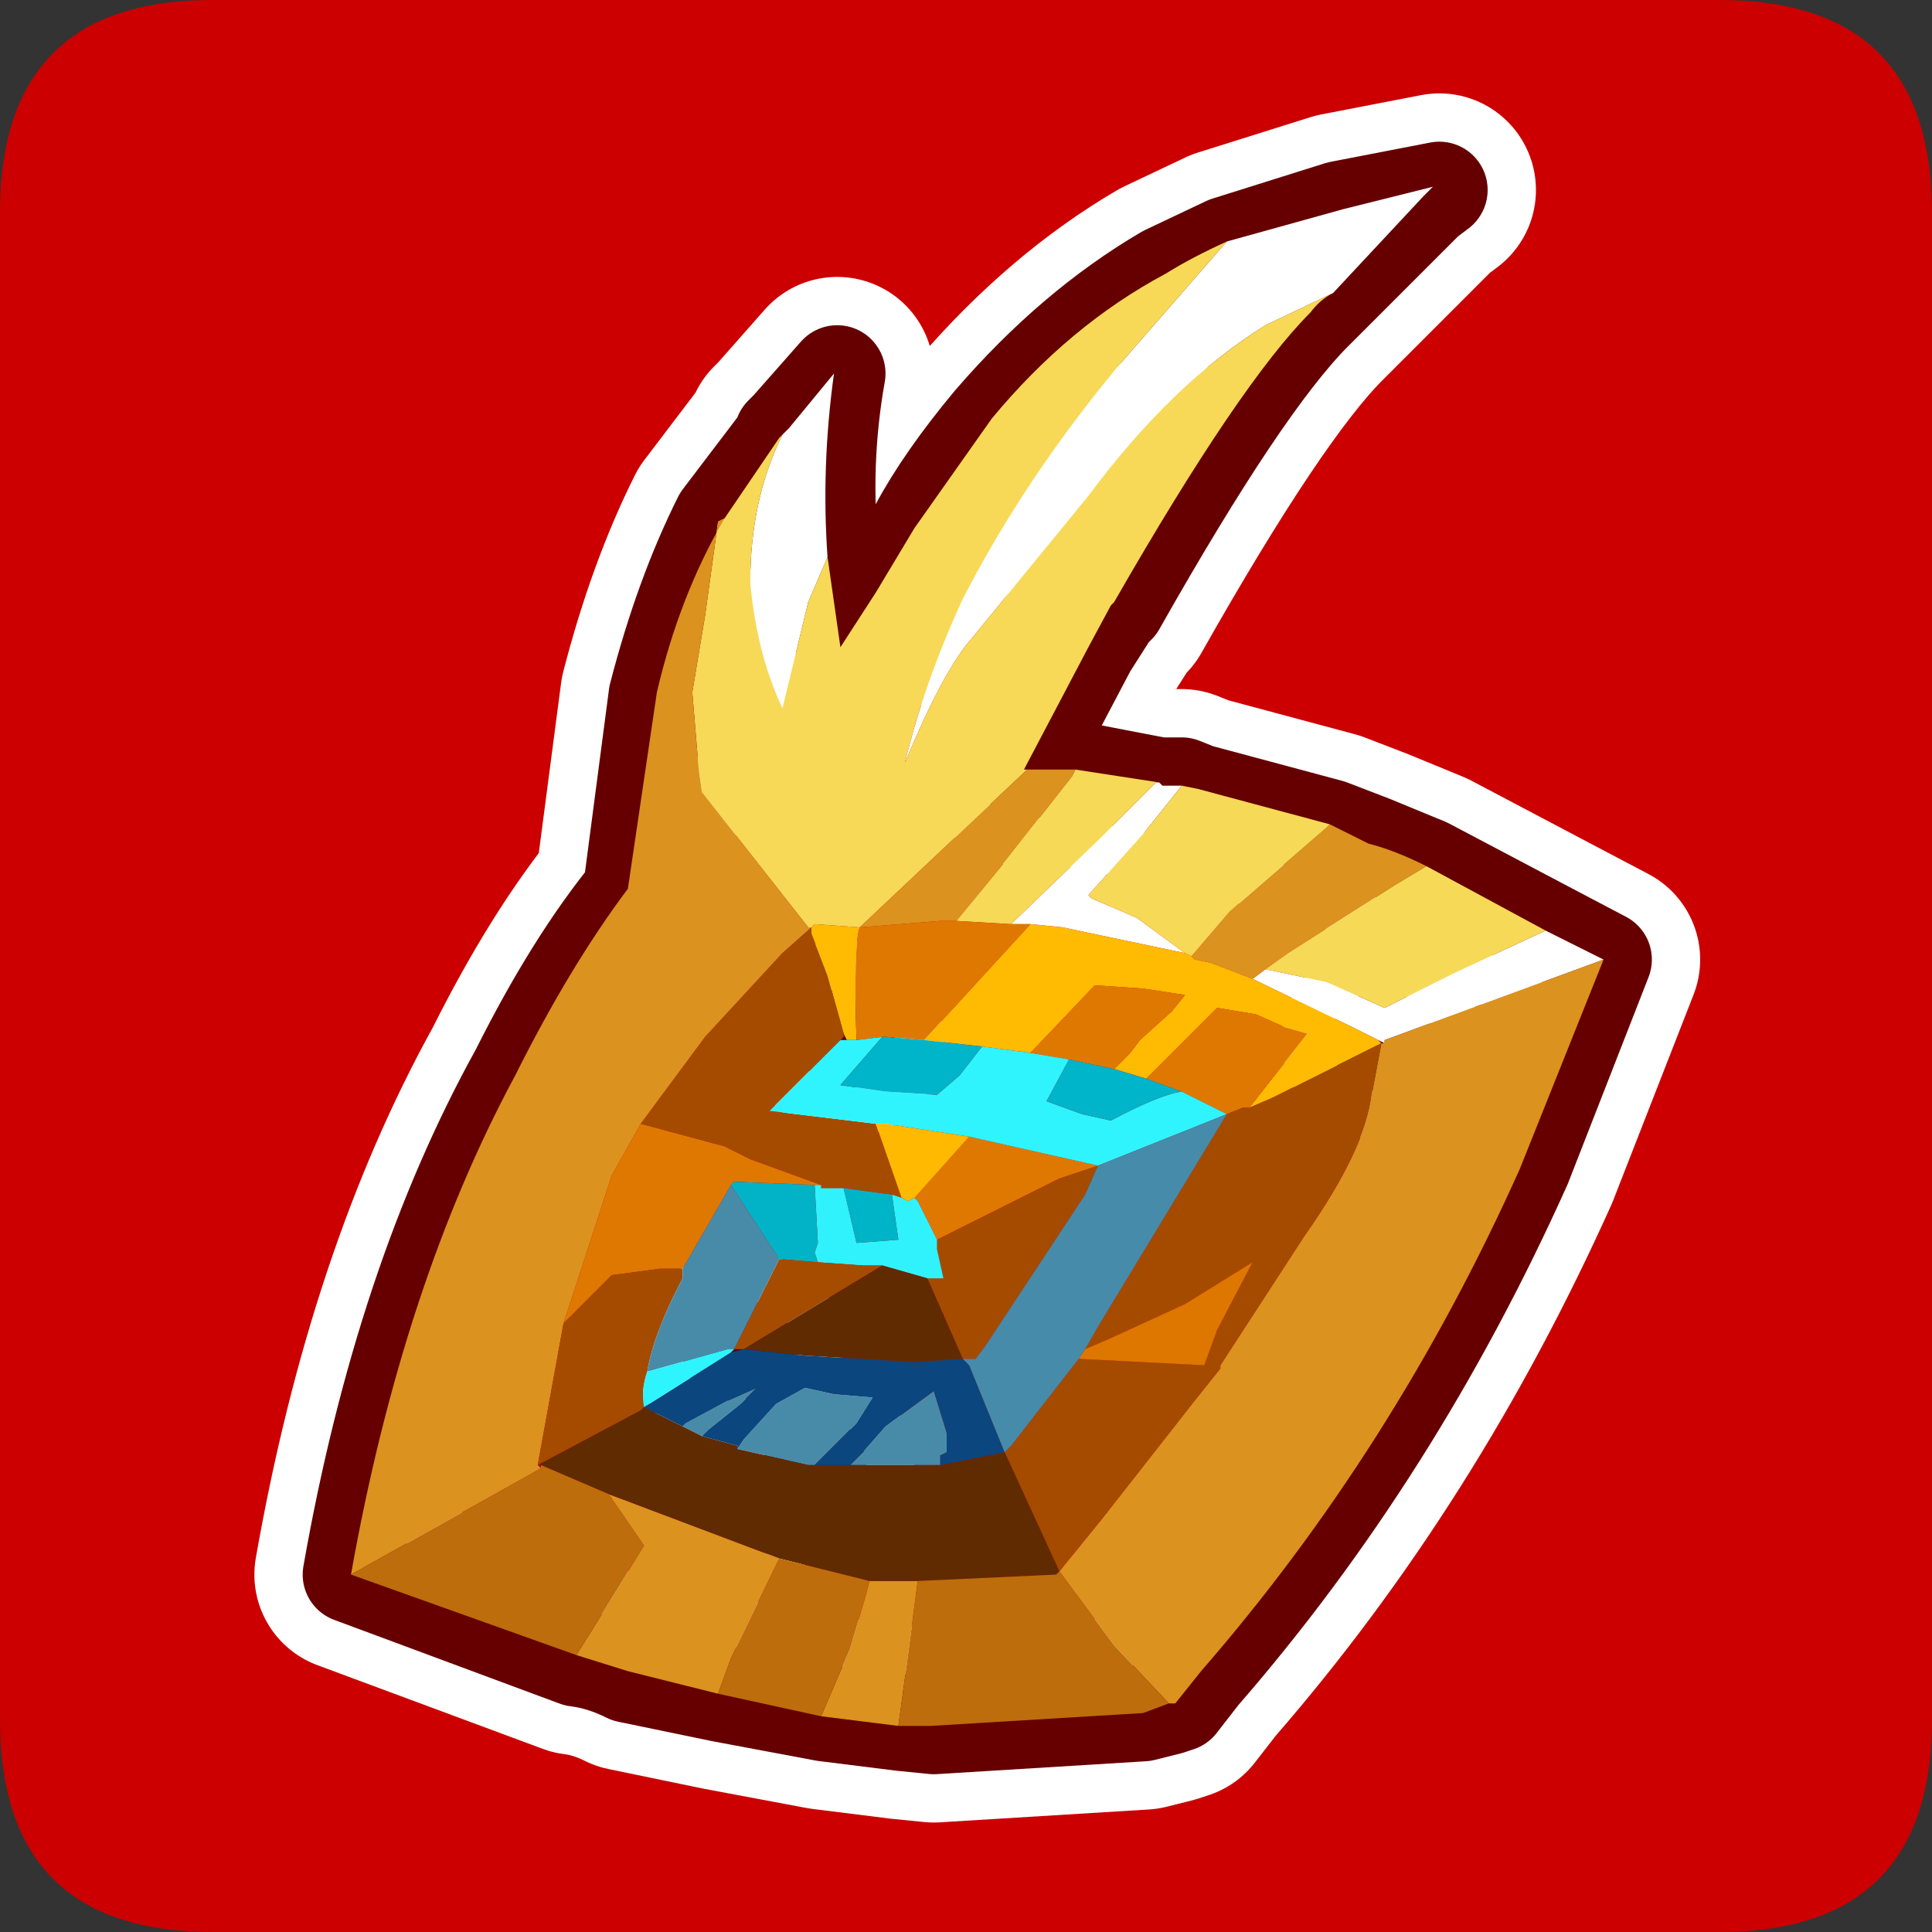 <?xml version="1.0" encoding="UTF-8" standalone="no"?>
<svg xmlns:ffdec="https://www.free-decompiler.com/flash" xmlns:xlink="http://www.w3.org/1999/xlink" ffdec:objectType="frame" height="30.0px" width="30.0px" xmlns="http://www.w3.org/2000/svg">
  <rect width="100%" height="100%" fill="#333333" stroke="none"/>
  <g transform="matrix(1.0, 0.0, 0.0, 1.0, 0.0, 0.0)">
    <use ffdec:characterId="1" height="30.0" transform="matrix(1.0, 0.0, 0.0, 1.0, 0.0, 0.0)" width="30.0" xlink:href="#shape0"/>
    <use ffdec:characterId="3" height="30.0" transform="matrix(1.0, 0.0, 0.0, 1.0, 0.0, 0.0)" width="30.0" xlink:href="#sprite0"/>
  </g>
  <defs>
    <g id="shape0" transform="matrix(1.0, 0.0, 0.0, 1.0, 0.0, 0.0)">
      <path d="M0.0 0.0 L30.0 0.0 30.0 30.0 0.0 30.0 0.0 0.0" fill="#33cc66" fill-opacity="0.0" fill-rule="evenodd" stroke="none"/>
    </g>
    <g id="sprite0" transform="matrix(1.0, 0.0, 0.0, 1.0, 0.0, 0.1)">
      <use ffdec:characterId="2" height="30.0" transform="matrix(1.0, 0.0, 0.0, 1.0, 0.0, -0.1)" width="30.0" xlink:href="#shape1"/>
    </g>
    <g id="shape1" transform="matrix(1.0, 0.0, 0.0, 1.0, 0.0, 0.1)">
      <path d="M3.3 -0.1 L26.7 -0.1 Q30.0 -0.1 30.0 3.2 L30.0 26.6 Q30.0 29.9 26.7 29.9 L3.3 29.9 Q0.0 29.9 0.0 26.6 L0.0 3.2 Q0.0 -0.1 3.3 -0.1" fill="#cc0000" fill-rule="evenodd" stroke="none"/>
      <path d="M18.3 26.35 L18.15 26.4 17.75 26.5 14.5 26.7 14.0 26.65 12.8 26.5 11.2 26.2 9.75 25.9 Q9.35 25.7 8.95 25.65 L5.45 24.35 Q6.25 19.8 8.05 16.55 8.9 14.85 9.8 13.75 L10.2 10.7 Q10.6 9.15 11.2 7.95 L12.15 6.7 12.15 6.65 12.25 6.55 13.0 5.7 Q12.75 7.1 12.9 8.55 L13.1 9.95 13.6 9.1 14.25 8.1 Q14.65 7.35 15.4 6.45 16.65 5.0 18.1 4.15 L19.05 3.7 20.8 3.15 22.35 2.85 22.15 3.0 20.75 4.4 20.4 4.75 Q19.3 5.85 17.35 9.3 L17.25 9.4 16.9 9.95 15.9 11.85 16.0 11.85 16.7 11.85 18.0 12.1 18.35 12.1 18.6 12.2 20.65 12.75 21.3 13.0 22.15 13.35 23.95 14.3 24.9 14.8 23.65 18.0 Q21.65 22.45 18.65 25.9 L18.3 26.35 M21.4 16.05 L21.45 16.1 21.5 16.05 21.4 16.05 M13.15 16.05 L13.1 16.0 13.15 16.05 M11.6 20.85 L11.4 20.85 11.35 20.9 11.6 20.85 M12.6 22.65 L12.7 22.65 12.6 22.7 12.6 22.65 Z" fill="none" stroke="#ffffff" stroke-linecap="round" stroke-linejoin="round" stroke-width="3.0"/>
      <path d="M18.3 26.35 L18.15 26.4 17.75 26.5 14.5 26.7 14.0 26.65 12.8 26.5 11.2 26.2 9.75 25.9 Q9.35 25.7 8.95 25.65 L5.45 24.35 Q6.25 19.8 8.05 16.55 8.9 14.85 9.8 13.75 L10.2 10.7 Q10.6 9.15 11.2 7.95 L12.15 6.7 12.15 6.65 12.25 6.55 13.0 5.7 Q12.75 7.1 12.9 8.55 L13.1 9.95 13.6 9.1 14.25 8.1 Q14.65 7.35 15.4 6.45 16.65 5.0 18.1 4.15 L19.05 3.7 20.8 3.15 22.35 2.85 22.15 3.0 20.75 4.4 20.4 4.75 Q19.3 5.85 17.35 9.3 L17.25 9.4 16.9 9.95 15.9 11.85 16.0 11.85 16.7 11.85 18.0 12.1 18.35 12.1 18.6 12.2 20.65 12.75 21.3 13.0 22.15 13.35 23.95 14.3 24.9 14.8 23.65 18.0 Q21.65 22.45 18.65 25.9 L18.3 26.35 M21.5 16.05 L21.4 16.05 21.45 16.1 21.5 16.05 M13.1 16.0 L13.15 16.05 13.1 16.0 M11.6 20.85 L11.4 20.85 11.35 20.9 11.6 20.85 M12.6 22.7 L12.6 22.65 12.7 22.65 12.6 22.7 Z" fill="none" stroke="#660000" stroke-linecap="round" stroke-linejoin="round" stroke-width="1.5"/>
      <path d="M19.05 3.65 L20.85 3.15 22.25 2.8 22.1 2.95 20.7 4.45 19.65 4.95 Q18.2 5.85 16.9 7.6 L15.1 9.8 Q14.65 10.3 14.05 11.75 14.35 10.5 14.95 9.2 15.9 7.35 17.35 5.6 L19.05 3.65 M18.0 12.05 L18.05 12.1 18.35 12.1 17.75 12.85 16.9 13.8 16.95 13.85 17.65 14.15 18.4 14.7 16.5 14.3 16.0 14.25 15.7 14.25 17.1 12.9 17.95 12.05 18.0 12.05 M24.0 14.35 L24.9 14.8 21.5 16.05 21.5 16.1 21.4 16.05 21.0 15.85 19.45 15.1 19.65 14.95 20.6 15.15 21.5 15.55 22.6 15.0 24.0 14.35 M12.15 6.65 L12.25 6.55 12.95 5.7 Q12.75 7.15 12.85 8.55 L12.55 9.25 12.15 10.9 Q11.75 10.05 11.65 8.95 11.65 7.65 12.15 6.65" fill="#ffffff" fill-rule="evenodd" stroke="none"/>
      <path d="M20.7 4.45 Q20.5 4.55 20.35 4.75 19.25 5.85 17.3 9.25 L17.25 9.3 16.9 9.95 15.9 11.85 15.95 11.85 13.35 14.3 12.65 14.25 12.6 14.3 12.55 14.3 10.9 12.2 10.85 11.85 10.75 10.65 10.95 9.45 11.15 8.0 11.25 7.95 12.1 6.7 12.15 6.65 Q11.65 7.65 11.65 8.95 11.75 10.05 12.15 10.9 L12.55 9.25 12.85 8.55 13.05 9.95 13.6 9.1 14.2 8.1 15.4 6.4 Q16.6 4.95 18.1 4.15 18.5 3.9 19.05 3.65 L17.35 5.6 Q15.9 7.35 14.95 9.2 14.35 10.5 14.05 11.75 14.65 10.3 15.1 9.8 L16.9 7.6 Q18.2 5.85 19.65 4.95 L20.7 4.45" fill="#f7d957" fill-rule="evenodd" stroke="none"/>
      <path d="M15.95 11.85 L16.7 11.85 16.65 11.95 15.55 13.35 14.85 14.2 14.6 14.2 13.35 14.3 15.95 11.85 M20.65 12.7 L21.25 13.0 Q21.65 13.1 22.15 13.35 L21.65 13.65 20.0 14.7 19.65 14.95 19.45 15.1 18.8 14.85 18.55 14.8 18.5 14.75 19.1 14.05 20.6 12.75 20.65 12.7 M24.9 14.8 L23.6 18.05 Q21.65 22.4 18.65 25.85 L18.25 26.35 18.15 26.35 17.3 25.45 16.45 24.3 17.1 23.5 18.55 21.65 18.95 21.15 18.95 21.1 20.25 19.1 Q21.2 17.75 21.3 16.9 L21.45 16.1 21.5 16.1 21.5 16.05 24.9 14.8 M13.95 26.7 L12.75 26.55 13.2 25.5 13.45 24.65 13.5 24.45 13.75 24.45 14.25 24.45 14.1 25.6 13.95 26.7 M11.15 26.2 L9.75 25.85 8.95 25.6 9.2 25.2 10.0 23.9 9.45 23.1 12.1 24.1 11.35 25.65 11.15 26.2 M5.45 24.35 Q6.25 19.85 8.0 16.6 8.85 14.9 9.75 13.7 L10.2 10.65 Q10.55 9.15 11.25 7.95 L11.15 8.0 10.95 9.45 10.75 10.65 10.85 11.85 10.9 12.2 12.55 14.3 12.6 14.3 12.15 14.7 10.95 16.0 9.95 17.35 9.5 18.15 8.75 20.45 8.35 22.65 8.4 22.7 5.45 24.35" fill="#db921f" fill-rule="evenodd" stroke="none"/>
      <path d="M16.7 11.85 L18.0 12.05 17.95 12.05 17.1 12.9 15.7 14.25 14.85 14.2 15.55 13.35 16.65 11.95 16.7 11.85 M18.35 12.1 L18.6 12.15 20.65 12.7 20.6 12.75 19.1 14.05 18.5 14.75 18.4 14.7 17.65 14.15 16.95 13.85 16.9 13.8 17.75 12.85 18.35 12.1 M22.15 13.35 L24.0 14.35 22.6 15.0 21.5 15.55 20.6 15.15 19.65 14.95 20.0 14.7 21.65 13.65 22.15 13.35" fill="#f6d957" fill-rule="evenodd" stroke="none"/>
      <path d="M12.6 14.3 L12.65 14.25 13.35 14.3 Q13.25 14.6 13.3 16.05 L13.15 16.05 13.1 15.95 12.85 15.05 12.6 14.4 12.6 14.3 M19.45 15.1 L21.0 15.85 21.4 16.05 21.45 16.1 19.75 16.95 19.4 17.1 20.3 15.95 19.95 15.85 19.5 15.65 18.9 15.55 17.8 16.65 17.3 16.5 17.55 16.25 17.7 16.05 18.2 15.6 18.4 15.35 17.75 15.25 17.0 15.2 16.0 16.25 15.25 16.15 14.35 16.05 16.0 14.25 16.5 14.3 18.4 14.7 18.5 14.75 18.55 14.8 18.8 14.85 19.45 15.1" fill="#ffba02" fill-rule="evenodd" stroke="none"/>
      <path d="M19.4 17.1 L19.3 17.1 19.05 17.2 18.35 16.85 17.8 16.65 18.9 15.55 19.5 15.65 19.95 15.85 20.3 15.95 19.4 17.1 M16.6 16.35 L16.0 16.25 17.0 15.2 17.75 15.25 18.4 15.35 18.2 15.6 17.7 16.05 17.55 16.25 17.3 16.5 16.6 16.35 M13.7 16.0 L13.3 16.05 Q13.25 14.6 13.35 14.3 L14.6 14.2 14.85 14.2 15.7 14.25 16.0 14.25 14.35 16.05 13.75 16.0 13.7 16.0 M15.05 17.55 L17.05 18.0 16.45 18.2 15.15 18.85 14.55 19.15 14.35 18.75 14.25 18.55 14.2 18.5 15.05 17.55 M9.95 17.35 L11.25 17.7 11.65 17.9 12.75 18.3 12.65 18.3 11.4 18.25 11.35 18.3 10.6 19.6 10.25 19.6 9.5 19.7 8.8 20.4 8.75 20.45 9.5 18.15 9.95 17.35" fill="#df7801" fill-rule="evenodd" stroke="none"/>
      <path d="M21.45 16.1 L21.3 16.9 Q21.2 17.75 20.25 19.1 L18.95 21.1 18.95 21.15 18.55 21.65 17.1 23.5 16.45 24.3 15.6 22.45 15.7 22.35 16.75 21.0 18.7 21.1 18.9 20.55 19.45 19.5 18.4 20.15 17.2 20.7 16.85 20.85 17.05 20.5 19.05 17.2 19.3 17.1 19.4 17.1 19.75 16.95 21.45 16.1 M13.1 16.0 L11.95 17.15 13.6 17.35 14.0 18.5 13.85 18.45 13.1 18.35 12.75 18.35 12.75 18.3 11.65 17.9 11.25 17.7 9.95 17.35 10.95 16.0 12.15 14.7 12.6 14.3 12.6 14.4 12.85 15.05 13.1 15.95 13.1 16.0 M14.55 19.15 L15.15 18.85 16.45 18.2 17.05 18.0 16.85 18.45 15.3 20.8 15.15 21.0 14.95 21.0 14.4 19.75 14.65 19.75 14.55 19.3 14.55 19.15 M10.0 21.75 L9.95 21.8 8.35 22.65 8.75 20.45 8.8 20.4 9.5 19.7 10.25 19.6 10.6 19.6 10.6 19.75 Q10.15 20.6 10.05 21.2 9.95 21.5 10.0 21.75" fill="#a54b00" fill-rule="evenodd" stroke="none"/>
      <path d="M18.35 16.85 L19.05 17.2 17.05 18.0 15.05 17.55 13.75 17.35 13.6 17.35 11.95 17.15 13.1 16.0 13.05 16.05 13.15 16.05 13.3 16.05 13.7 16.0 13.05 16.75 13.75 16.85 14.55 16.9 14.9 16.6 15.25 16.15 16.0 16.25 16.6 16.35 16.25 17.0 16.8 17.2 17.25 17.3 Q18.0 16.9 18.35 16.85" fill="#2ff4fd" fill-rule="evenodd" stroke="none"/>
      <path d="M18.35 16.85 Q18.0 16.9 17.25 17.3 L16.8 17.2 16.25 17.0 16.6 16.35 17.3 16.5 17.8 16.65 18.35 16.85 M15.25 16.15 L14.9 16.6 14.55 16.9 13.75 16.85 13.05 16.75 13.7 16.0 13.75 16.0 14.35 16.05 15.25 16.15" fill="#00b4c9" fill-rule="evenodd" stroke="none"/>
      <path d="M14.2 18.5 L14.25 18.55 14.35 18.75 14.55 19.15 14.55 19.3 14.65 19.75 14.4 19.75 13.7 19.55 13.4 19.55 12.7 19.5 12.65 19.35 12.7 19.2 12.65 18.3 12.75 18.3 12.75 18.35 13.1 18.35 13.3 19.2 13.95 19.15 13.9 18.8 13.85 18.45 14.0 18.5 14.1 18.55 14.2 18.5" fill="#30f2fc" fill-rule="evenodd" stroke="none"/>
      <path d="M13.6 17.35 L13.75 17.35 15.05 17.55 14.2 18.5 14.1 18.55 14.0 18.5 13.6 17.35" fill="#ffb901" fill-rule="evenodd" stroke="none"/>
      <path d="M12.65 18.3 L12.7 19.2 12.65 19.35 12.7 19.5 12.1 19.45 11.35 18.3 11.4 18.25 12.65 18.3" fill="#02b3c7" fill-rule="evenodd" stroke="none"/>
      <path d="M12.1 19.45 L12.7 19.5 13.4 19.55 13.7 19.55 11.55 20.85 11.4 20.85 11.75 20.15 12.1 19.45" fill="#a64c00" fill-rule="evenodd" stroke="none"/>
      <path d="M14.6 22.65 L13.5 22.65 13.2 22.65 13.4 22.45 13.75 22.05 14.5 21.5 14.7 22.15 14.7 22.45 14.6 22.5 14.6 22.65 M12.55 22.65 L11.45 22.4 11.55 22.25 12.05 21.7 12.5 21.45 12.95 21.55 13.55 21.6 13.3 22.0 12.65 22.65 12.55 22.65 M10.9 22.2 L10.6 22.05 10.65 22.0 11.3 21.65 11.75 21.45 11.5 21.7 11.0 22.1 10.9 22.2 M11.35 18.3 L12.1 19.45 11.75 20.15 11.4 20.85 11.3 20.85 10.05 21.2 Q10.15 20.6 10.6 19.75 L10.6 19.6 11.35 18.3" fill="#488ba8" fill-rule="evenodd" stroke="none"/>
      <path d="M13.1 18.35 L13.85 18.45 13.9 18.8 13.95 19.15 13.3 19.2 13.1 18.35" fill="#00b4c7" fill-rule="evenodd" stroke="none"/>
      <path d="M15.6 22.45 L16.45 24.3 16.4 24.35 14.25 24.45 13.75 24.45 13.5 24.45 12.1 24.1 9.45 23.1 8.4 22.65 8.35 22.65 9.95 21.8 10.0 21.75 10.6 22.05 10.9 22.2 11.45 22.35 11.45 22.4 12.55 22.65 12.65 22.65 13.2 22.65 13.5 22.65 14.6 22.65 15.6 22.45 M13.7 19.55 L14.4 19.75 14.95 21.0 14.2 21.05 12.5 20.95 11.55 20.85 13.7 19.55" fill="#602b01" fill-rule="evenodd" stroke="none"/>
      <path d="M14.95 21.0 L15.05 21.1 15.6 22.45 14.6 22.65 14.6 22.5 14.7 22.45 14.7 22.15 14.5 21.5 13.75 22.05 13.4 22.45 13.2 22.65 12.65 22.65 13.3 22.0 13.55 21.6 12.95 21.55 12.5 21.45 12.05 21.7 11.55 22.25 11.45 22.4 11.45 22.35 10.9 22.2 11.0 22.1 11.5 21.7 11.75 21.45 11.3 21.65 10.65 22.0 10.6 22.05 10.0 21.75 11.35 20.9 11.55 20.85 12.5 20.95 14.2 21.05 14.95 21.0" fill="#0b467e" fill-rule="evenodd" stroke="none"/>
      <path d="M11.35 20.9 L10.0 21.75 Q9.95 21.5 10.05 21.2 L11.3 20.85 11.4 20.85 11.35 20.9" fill="#2ef4fd" fill-rule="evenodd" stroke="none"/>
      <path d="M18.15 26.35 L17.75 26.5 14.45 26.7 13.95 26.7 14.1 25.6 14.25 24.45 16.4 24.35 16.45 24.3 17.3 25.45 18.15 26.35 M12.75 26.55 L11.15 26.2 11.35 25.65 12.1 24.1 13.5 24.45 13.45 24.65 13.2 25.5 12.75 26.55 M8.95 25.6 L5.45 24.35 8.4 22.7 8.4 22.65 9.45 23.1 10.0 23.9 9.2 25.2 8.95 25.6" fill="#bd6d0c" fill-rule="evenodd" stroke="none"/>
      <path d="M16.85 20.85 L17.2 20.7 18.4 20.15 19.45 19.5 18.9 20.55 18.7 21.1 16.75 21.0 16.85 20.85" fill="#de7700" fill-rule="evenodd" stroke="none"/>
      <path d="M19.05 17.2 L17.05 20.5 16.85 20.85 16.75 21.0 15.7 22.35 15.6 22.45 15.05 21.1 14.95 21.0 15.15 21.0 15.3 20.8 16.85 18.45 17.05 18.0 19.05 17.2" fill="#468baa" fill-rule="evenodd" stroke="none"/>
    </g>
  </defs>
</svg>
